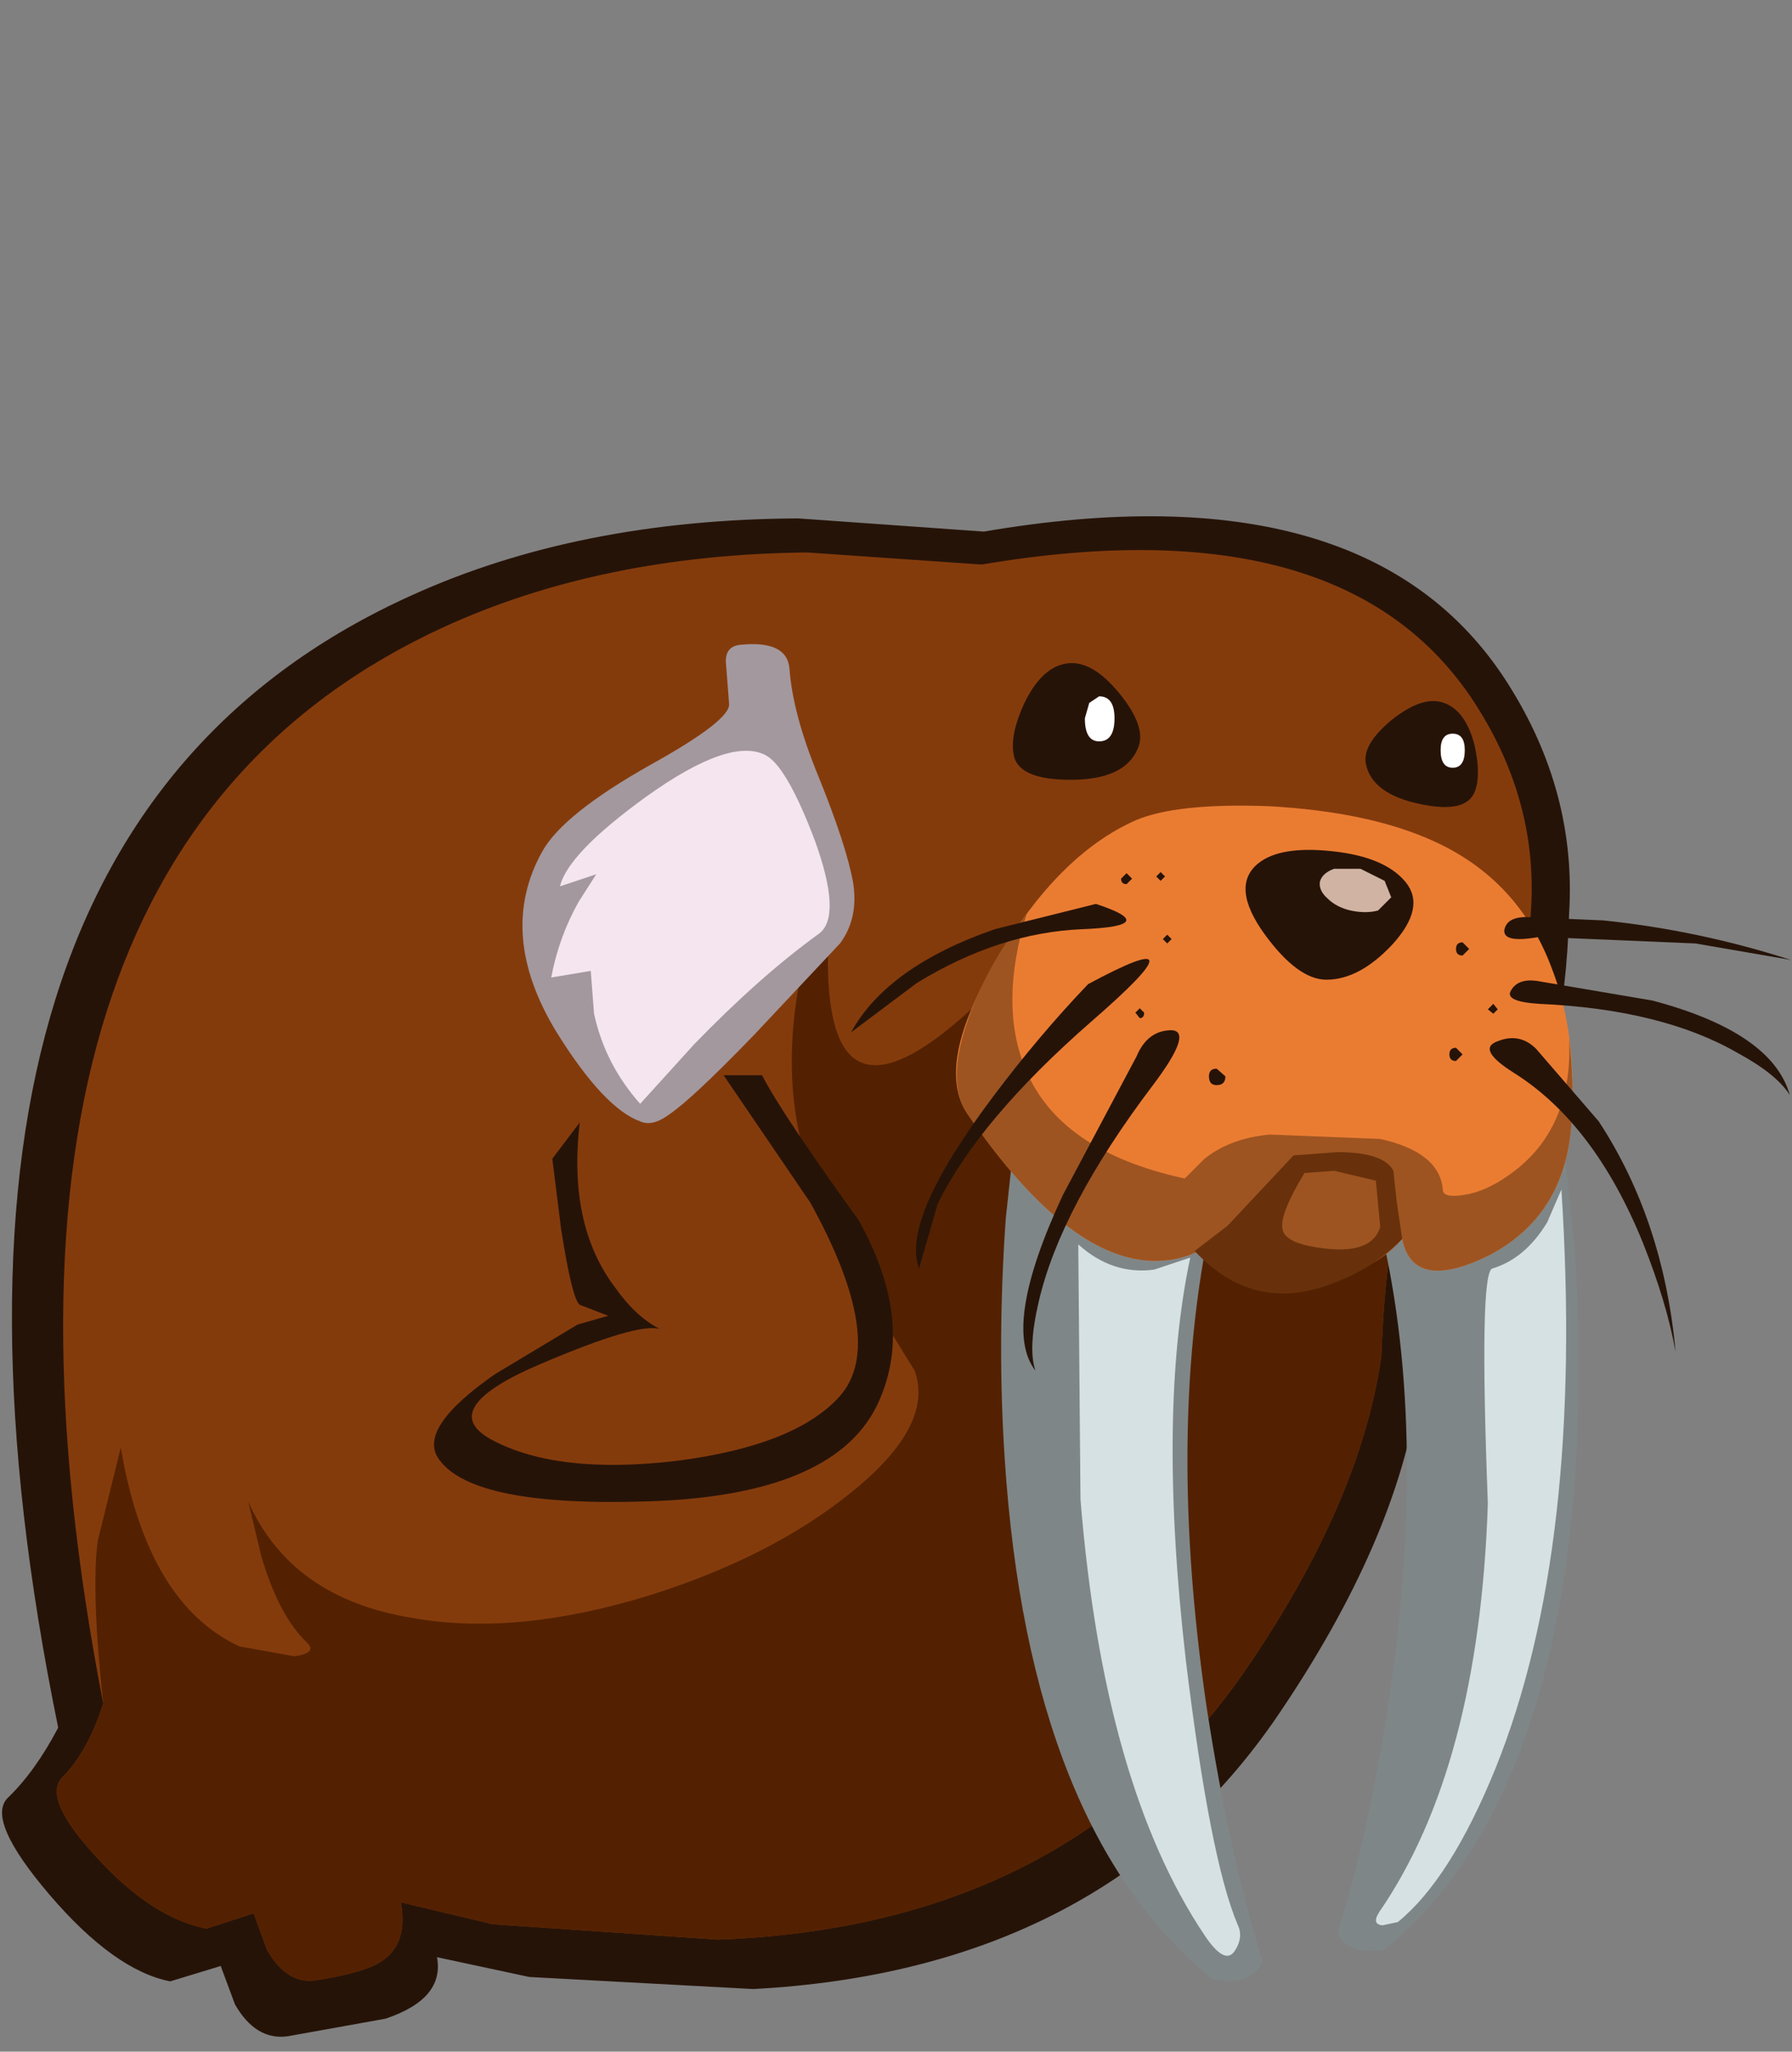 <?xml version="1.0" encoding="UTF-8" standalone="no"?>
<svg xmlns:ffdec="https://www.free-decompiler.com/flash" xmlns:xlink="http://www.w3.org/1999/xlink" ffdec:objectType="frame" height="93.4px" width="81.6px" xmlns="http://www.w3.org/2000/svg">
  <rect width="100%" height="100%" fill="#808080" stroke="none"/>
  <g transform="matrix(1.0, 0.0, 0.0, 1.0, 45.6, 54.4)">
    <use ffdec:characterId="674" height="69.2" transform="matrix(1.0, 0.0, 0.0, 1.0, -45.5, -30.9)" width="81.45" xlink:href="#shape0"/>
  </g>
  <defs>
    <g id="shape0" transform="matrix(1.0, 0.0, 0.0, 1.0, 45.5, 30.9)">
      <path d="M-0.25 -25.35 Q-0.1 -26.65 1.55 -26.05 2.2 -25.8 2.4 -24.15 L2.55 -21.55 Q2.9 -17.15 3.8 -14.95 L6.15 -11.15 Q8.4 -7.7 8.7 -0.55 9.0 6.05 8.1 6.1 7.9 6.1 7.55 4.4 6.95 1.55 5.35 -2.15 4.55 -4.0 1.25 -8.3 -1.6 -12.0 -1.6 -12.8 -1.4 -16.25 -0.25 -25.35" fill="#a3989e" fill-rule="evenodd" stroke="none"/>
      <path d="M-9.25 -30.8 L-0.8 -30.2 Q16.75 -33.2 23.05 -23.3 26.2 -18.35 25.85 -12.8 25.65 -5.8 23.45 -2.65 20.95 -0.25 20.15 1.25 19.2 3.15 19.0 8.9 18.0 15.75 12.55 23.75 4.65 35.3 -11.3 36.15 L-21.5 35.6 -25.7 34.7 Q-25.35 36.6 -28.05 37.5 L-32.5 38.3 Q-33.95 38.5 -34.9 36.85 L-35.55 35.1 -37.85 35.8 Q-40.4 35.3 -43.35 31.85 -46.25 28.45 -45.25 27.45 -44.0 26.25 -42.95 24.25 -51.25 -16.3 -26.85 -27.3 -19.25 -30.75 -9.25 -30.8" fill="#261308" fill-rule="evenodd" stroke="none"/>
      <path d="M-8.85 -29.25 L-0.9 -28.7 Q15.65 -31.5 21.55 -22.4 24.5 -17.85 24.1 -12.75 23.9 -6.15 21.7 -3.4 19.15 -1.4 18.4 0.0 17.5 1.8 17.3 7.35 16.35 13.95 11.2 21.5 3.15 33.3 -12.9 33.9 L-23.15 33.2 -27.35 32.2 Q-27.0 34.1 -28.25 34.9 -29.0 35.4 -31.2 35.75 -32.55 35.95 -33.45 34.35 L-34.05 32.7 -36.2 33.4 Q-38.7 32.9 -41.2 30.15 -43.7 27.45 -42.75 26.5 -41.6 25.35 -40.9 23.15 -48.35 -15.3 -25.4 -25.85 -18.2 -29.15 -8.85 -29.25" fill="#843b0c" fill-rule="evenodd" stroke="none"/>
      <path d="M20.2 -1.95 Q18.8 -0.75 18.4 0.0 17.5 1.8 17.3 7.35 16.35 13.95 11.2 21.5 3.15 33.3 -12.9 33.9 L-23.15 33.2 -27.35 32.2 Q-27.0 34.1 -28.25 34.9 -29.0 35.4 -31.2 35.75 -32.55 35.95 -33.45 34.35 L-34.05 32.7 -36.2 33.4 Q-38.7 32.9 -41.2 30.15 -43.7 27.45 -42.75 26.5 -41.6 25.35 -40.9 23.15 -41.45 18.05 -41.15 15.75 L-40.1 11.5 Q-38.9 18.6 -34.7 20.55 L-32.2 21.0 Q-31.1 20.85 -31.65 20.35 -32.9 19.15 -33.7 16.45 L-34.3 13.95 Q-32.35 18.35 -26.85 19.25 -22.15 20.1 -16.1 18.25 -10.5 16.5 -6.85 13.55 -3.05 10.5 -3.95 8.0 -7.3 2.65 -8.65 -0.85 -10.95 -7.15 -7.35 -15.65 L-7.75 -13.15 Q-8.05 -10.3 -7.75 -8.5 -6.85 -2.75 -0.05 -9.75 2.6 -12.45 8.75 -9.75 14.1 -7.35 20.2 -1.95" fill="#532101" fill-rule="evenodd" stroke="none"/>
      <path d="M-20.45 -1.65 L-19.2 -3.3 Q-19.75 1.35 -17.6 4.2 -16.65 5.55 -15.55 6.1 -16.55 5.8 -21.0 7.7 -25.8 9.75 -23.2 11.15 -20.2 12.75 -14.75 12.1 -9.35 11.4 -7.35 9.15 -5.2 6.7 -8.7 0.35 L-12.65 -5.45 -10.9 -5.45 Q-10.0 -3.7 -6.5 1.15 -3.85 5.9 -5.7 9.65 -7.75 13.7 -16.15 13.95 -24.05 14.2 -25.6 12.05 -26.65 10.65 -23.05 8.15 L-19.3 5.9 -17.9 5.5 -19.2 5.0 Q-19.55 4.75 -20.05 1.55 L-20.45 -1.65" fill="#261308" fill-rule="evenodd" stroke="none"/>
      <path d="M0.7 -3.55 L2.7 -5.35 Q5.05 -7.25 6.8 -8.05 12.45 -10.5 9.9 -0.4 7.35 9.75 9.35 23.35 10.4 30.15 11.9 34.9 11.35 36.05 9.6 35.7 1.25 28.9 0.15 12.0 -0.2 6.7 0.2 1.05 L0.7 -3.55" fill="#7f8687" fill-rule="evenodd" stroke="none"/>
      <path d="M8.6 2.85 Q7.1 9.9 8.4 21.2 9.5 30.25 10.75 33.2 11.05 33.8 10.6 34.45 10.15 35.05 9.25 33.7 4.65 26.85 3.6 13.85 L3.5 2.25 Q5.05 3.65 6.95 3.4 L8.6 2.85" fill="#d5e1e3" fill-rule="evenodd" stroke="none"/>
      <path d="M25.65 -1.9 L26.1 2.35 Q26.45 7.6 26.15 12.5 25.1 28.1 17.45 34.35 15.8 34.65 15.3 33.6 16.7 29.2 17.65 22.95 19.5 10.4 17.15 1.05 14.8 -8.3 20.0 -6.05 22.6 -4.9 25.65 -1.9" fill="#7f8687" fill-rule="evenodd" stroke="none"/>
      <path d="M25.5 -0.25 Q26.55 16.05 22.5 26.1 20.45 31.15 18.05 33.1 L17.35 33.25 Q16.85 33.2 17.2 32.65 21.75 26.05 22.15 14.05 21.75 3.55 22.35 3.35 23.85 2.9 24.85 1.25 L25.5 -0.25" fill="#d5e1e3" fill-rule="evenodd" stroke="none"/>
      <path d="M15.75 3.6 Q12.7 4.6 10.0 1.7 8.95 3.0 6.95 3.0 3.0 2.95 -1.55 -3.7 -3.05 -5.9 -0.2 -10.75 2.6 -15.5 6.1 -17.05 7.95 -17.85 12.15 -17.7 16.75 -17.45 19.7 -16.1 23.55 -14.35 25.05 -10.35 26.25 -7.3 25.95 -3.2 25.65 0.95 22.2 2.75 18.75 4.45 18.25 2.0 17.3 3.1 15.75 3.6" fill="#ea7c32" fill-rule="evenodd" stroke="none"/>
      <path d="M25.85 -7.15 Q26.1 -4.95 25.95 -3.2 25.65 0.95 22.2 2.75 18.75 4.45 18.25 2.0 17.3 3.1 15.75 3.6 12.7 4.6 10.0 1.7 8.95 3.0 6.95 3.0 3.0 2.95 -1.55 -3.7 -2.5 -5.05 -1.6 -7.75 -0.8 -10.25 1.15 -12.8 -0.1 -8.75 1.05 -5.85 2.55 -2.0 8.35 -0.75 L9.25 -1.65 Q10.45 -2.6 12.25 -2.75 L17.25 -2.55 Q19.95 -1.95 20.1 -0.25 20.1 0.15 21.05 0.0 22.05 -0.15 23.1 -0.9 26.05 -2.95 25.85 -7.15" fill="#9d5421" fill-rule="evenodd" stroke="none"/>
      <path d="M17.8 -11.4 Q16.3 -9.8 14.8 -9.8 13.5 -9.8 12.0 -11.85 10.4 -14.05 11.7 -15.1 12.7 -15.9 15.05 -15.65 17.45 -15.4 18.4 -14.25 19.35 -13.1 17.8 -11.4" fill="#261308" fill-rule="evenodd" stroke="none"/>
      <path d="M4.3 -13.25 Q7.35 -12.25 3.7 -12.1 -0.1 -11.95 -3.85 -9.65 L-6.85 -7.4 Q-5.2 -10.4 -0.3 -12.1 L4.3 -13.25" fill="#261308" fill-rule="evenodd" stroke="none"/>
      <path d="M3.95 -9.6 Q9.45 -12.55 4.1 -7.9 -1.0 -3.45 -2.9 0.4 L-3.75 3.35 Q-4.6 1.15 -0.4 -4.45 1.7 -7.25 3.95 -9.6" fill="#261308" fill-rule="evenodd" stroke="none"/>
      <path d="M6.15 -6.3 Q6.65 -7.5 7.75 -7.5 8.75 -7.45 6.9 -5.0 2.7 0.55 1.7 4.85 1.2 7.0 1.55 8.0 0.0 6.0 2.8 0.0 L6.15 -6.3" fill="#261308" fill-rule="evenodd" stroke="none"/>
      <path d="M24.35 -6.65 L27.2 -3.35 Q30.15 1.15 30.7 7.15 30.3 4.9 29.2 2.15 27.0 -3.25 23.35 -5.55 21.6 -6.65 22.6 -7.0 23.6 -7.4 24.35 -6.65" fill="#261308" fill-rule="evenodd" stroke="none"/>
      <path d="M24.35 -9.75 L29.65 -8.85 Q35.1 -7.4 35.9 -4.55 35.3 -5.5 33.55 -6.45 30.1 -8.45 24.5 -8.7 22.9 -8.8 23.2 -9.3 23.5 -9.85 24.35 -9.75" fill="#261308" fill-rule="evenodd" stroke="none"/>
      <path d="M23.9 -12.65 L27.4 -12.5 Q31.75 -12.05 35.95 -10.7 L31.6 -11.45 24.5 -11.75 Q22.85 -11.45 22.9 -12.05 23.0 -12.65 23.9 -12.65" fill="#261308" fill-rule="evenodd" stroke="none"/>
      <path d="M17.25 1.45 L17.05 -0.65 15.15 -1.1 13.8 -1.0 Q12.65 0.9 12.8 1.55 12.9 2.25 14.85 2.45 16.9 2.65 17.25 1.45 M17.85 -1.1 L18.0 0.3 18.25 2.0 Q17.0 3.3 15.15 4.0 11.5 5.45 8.8 2.55 L10.3 1.4 13.3 -1.8 15.3 -1.95 Q17.4 -1.95 17.85 -1.1" fill="#68310b" fill-rule="evenodd" stroke="none"/>
      <path d="M17.75 -13.55 L17.15 -12.95 Q16.6 -12.8 15.9 -12.95 15.25 -13.1 14.85 -13.5 14.45 -13.85 14.5 -14.25 14.6 -14.65 15.15 -14.85 L16.35 -14.85 17.45 -14.3 17.75 -13.55" fill="#d0b3a3" fill-rule="evenodd" stroke="none"/>
      <path d="M21.3 -11.2 L21.0 -10.9 Q20.7 -10.9 20.7 -11.2 20.7 -11.5 21.0 -11.5 L21.3 -11.2" fill="#261308" fill-rule="evenodd" stroke="none"/>
      <path d="M22.6 -8.45 L22.4 -8.25 22.15 -8.45 22.4 -8.7 22.6 -8.45" fill="#261308" fill-rule="evenodd" stroke="none"/>
      <path d="M21.0 -6.4 L20.7 -6.1 Q20.4 -6.1 20.4 -6.4 20.4 -6.7 20.7 -6.7 L21.0 -6.4" fill="#261308" fill-rule="evenodd" stroke="none"/>
      <path d="M7.45 -14.5 L7.25 -14.3 7.05 -14.5 7.25 -14.7 7.45 -14.5" fill="#261308" fill-rule="evenodd" stroke="none"/>
      <path d="M5.95 -14.4 L5.7 -14.15 Q5.45 -14.15 5.45 -14.4 L5.7 -14.65 5.95 -14.4" fill="#261308" fill-rule="evenodd" stroke="none"/>
      <path d="M7.75 -11.65 L7.55 -11.45 7.35 -11.65 7.55 -11.85 7.75 -11.65" fill="#261308" fill-rule="evenodd" stroke="none"/>
      <path d="M10.2 -5.4 Q10.2 -5.0 9.8 -5.0 9.45 -5.0 9.45 -5.4 9.45 -5.75 9.8 -5.75 L10.2 -5.4" fill="#261308" fill-rule="evenodd" stroke="none"/>
      <path d="M6.5 -8.3 Q6.5 -8.05 6.3 -8.05 L6.1 -8.3 6.3 -8.5 6.5 -8.3" fill="#261308" fill-rule="evenodd" stroke="none"/>
      <path d="M3.0 -24.2 Q4.15 -24.35 5.4 -22.8 6.65 -21.25 6.2 -20.3 5.6 -18.9 3.15 -18.9 0.7 -18.9 0.55 -20.1 0.4 -21.0 1.05 -22.4 1.85 -24.05 3.0 -24.2" fill="#261308" fill-rule="evenodd" stroke="none"/>
      <path d="M5.15 -21.7 Q5.15 -20.65 4.45 -20.65 3.8 -20.65 3.8 -21.7 L4.0 -22.4 4.45 -22.7 Q5.15 -22.7 5.15 -21.7" fill="#ffffff" fill-rule="evenodd" stroke="none"/>
      <path d="M20.15 -22.4 Q21.15 -22.05 21.55 -20.45 21.85 -19.1 21.55 -18.35 21.15 -17.35 19.05 -17.8 16.9 -18.25 16.6 -19.6 16.4 -20.5 17.8 -21.65 19.2 -22.75 20.15 -22.4" fill="#261308" fill-rule="evenodd" stroke="none"/>
      <path d="M21.1 -20.25 Q21.1 -19.45 20.55 -19.45 20.0 -19.45 20.0 -20.25 20.0 -21.0 20.55 -21.0 21.1 -21.0 21.1 -20.25" fill="#ffffff" fill-rule="evenodd" stroke="none"/>
      <path d="M-9.65 -23.95 Q-9.5 -21.9 -8.35 -19.1 -7.05 -15.9 -6.75 -14.2 -6.5 -12.6 -7.35 -11.45 L-11.25 -7.3 Q-14.1 -4.35 -15.15 -3.65 -15.9 -3.1 -16.45 -3.35 -18.1 -3.95 -20.25 -7.4 -23.0 -11.9 -20.9 -15.65 -19.95 -17.35 -15.95 -19.6 -12.35 -21.6 -12.4 -22.35 L-12.55 -24.3 Q-12.55 -25.0 -11.85 -25.05 -9.75 -25.25 -9.65 -23.95" fill="#a3989e" fill-rule="evenodd" stroke="none"/>
      <path d="M-8.5 -16.15 Q-7.25 -12.7 -8.3 -11.9 -11.0 -9.95 -14.0 -6.85 L-16.45 -4.15 Q-18.05 -5.95 -18.55 -8.25 L-18.7 -10.2 -20.5 -9.9 Q-20.15 -11.75 -19.25 -13.35 L-18.45 -14.6 -20.1 -14.05 Q-19.75 -15.55 -16.15 -18.15 -12.3 -20.9 -10.7 -20.0 -9.75 -19.45 -8.5 -16.15" fill="#f5e5ee" fill-rule="evenodd" stroke="none"/>
    </g>
  </defs>
</svg>
